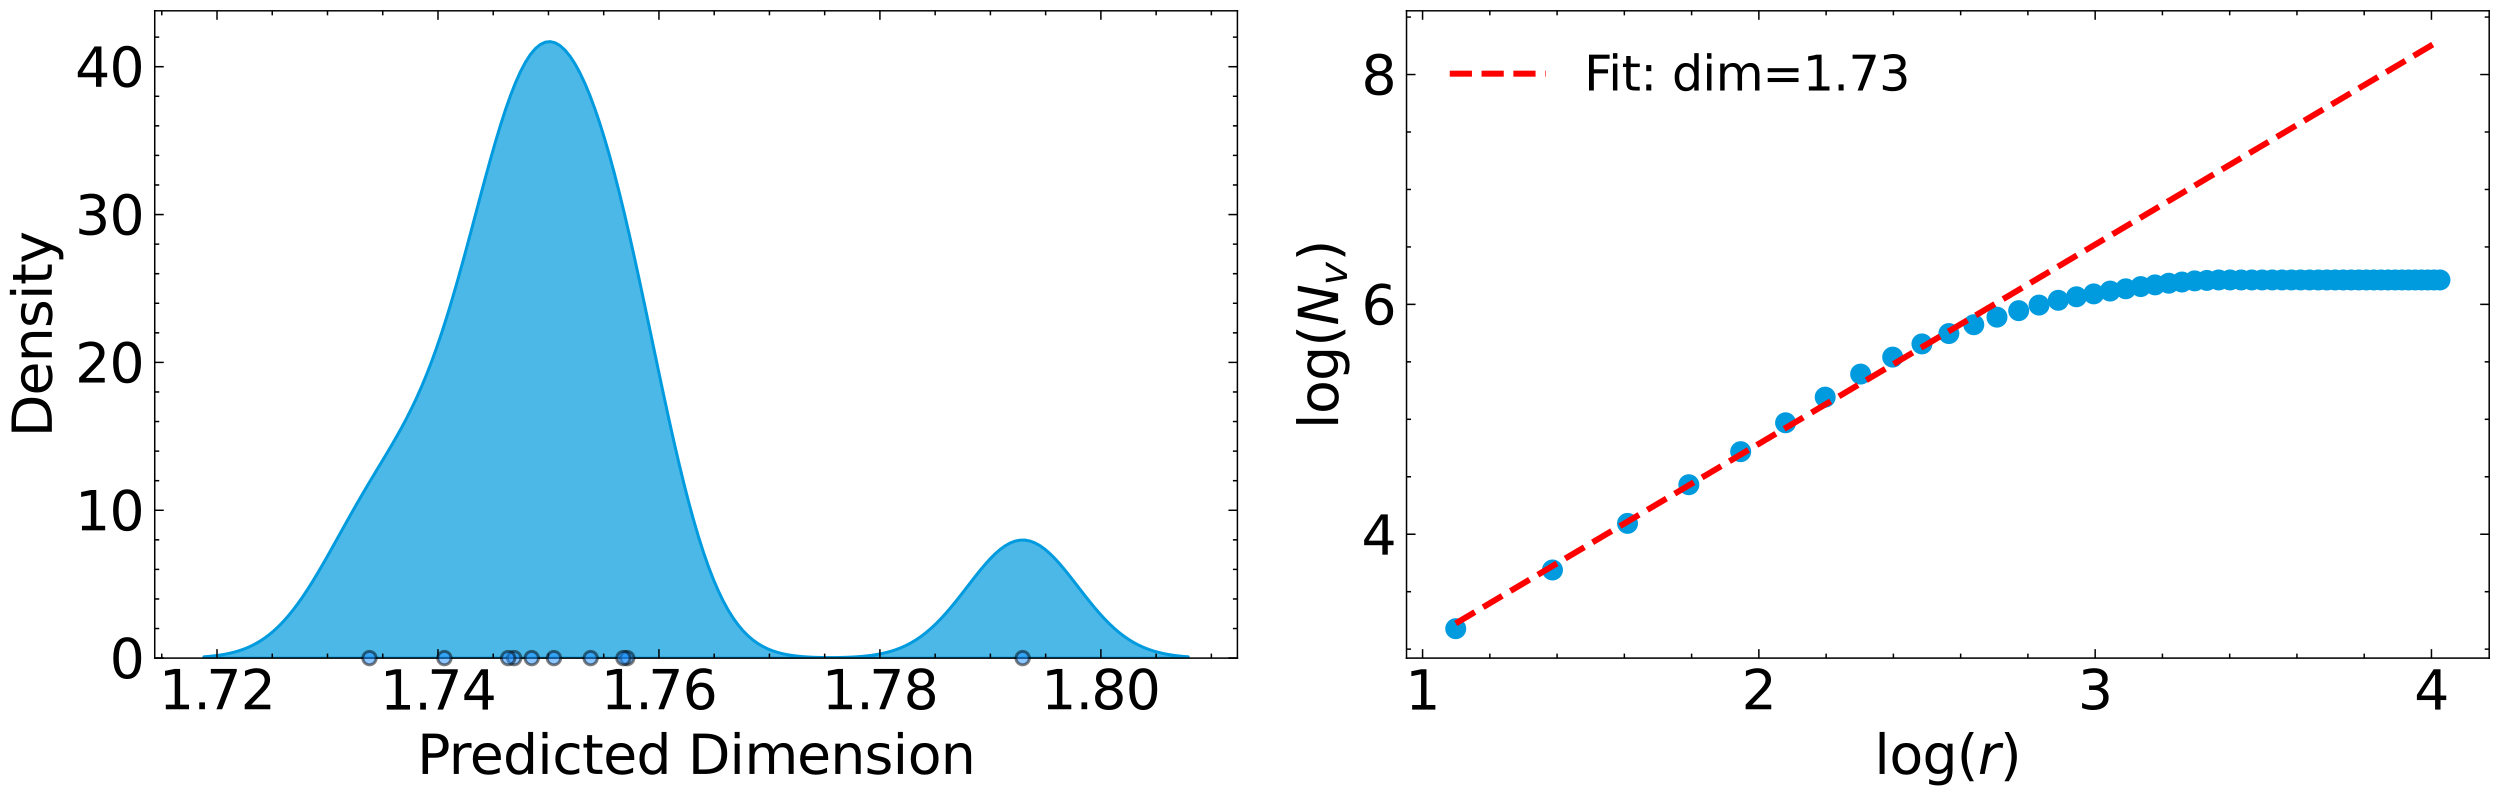 <?xml version="1.0" encoding="utf-8" standalone="no"?>
<!DOCTYPE svg PUBLIC "-//W3C//DTD SVG 1.1//EN"
  "http://www.w3.org/Graphics/SVG/1.1/DTD/svg11.dtd">
<svg xmlns:xlink="http://www.w3.org/1999/xlink" width="833.068pt" height="265.281pt" viewBox="0 0 833.068 265.281" xmlns="http://www.w3.org/2000/svg" version="1.1">
 <defs>
  <style type="text/css">*{stroke-linejoin: round; stroke-linecap: butt}</style>
 </defs>
 <g id="figure_1">
  <g id="patch_1">
   <path d="M 0 265.281 
L 833.068 265.281 
L 833.068 0 
L 0 0 
z
" style="fill: #ffffff"/>
  </g>
  <g id="axes_1">
   <g id="patch_2">
    <path d="M 51.561 219.3 
L 412.337 219.3 
L 412.337 3.6 
L 51.561 3.6 
z
" style="fill: #ffffff"/>
   </g>
   <g id="PolyCollection_1">
    <defs>
     <path id="m6ce3551864" d="M 67.96 -46.421 
L 67.96 -45.981 
L 69.608 -45.981 
L 71.256 -45.981 
L 72.904 -45.981 
L 74.552 -45.981 
L 76.2 -45.981 
L 77.848 -45.981 
L 79.496 -45.981 
L 81.145 -45.981 
L 82.793 -45.981 
L 84.441 -45.981 
L 86.089 -45.981 
L 87.737 -45.981 
L 89.385 -45.981 
L 91.033 -45.981 
L 92.682 -45.981 
L 94.33 -45.981 
L 95.978 -45.981 
L 97.626 -45.981 
L 99.274 -45.981 
L 100.922 -45.981 
L 102.57 -45.981 
L 104.218 -45.981 
L 105.867 -45.981 
L 107.515 -45.981 
L 109.163 -45.981 
L 110.811 -45.981 
L 112.459 -45.981 
L 114.107 -45.981 
L 115.755 -45.981 
L 117.404 -45.981 
L 119.052 -45.981 
L 120.7 -45.981 
L 122.348 -45.981 
L 123.996 -45.981 
L 125.644 -45.981 
L 127.292 -45.981 
L 128.94 -45.981 
L 130.589 -45.981 
L 132.237 -45.981 
L 133.885 -45.981 
L 135.533 -45.981 
L 137.181 -45.981 
L 138.829 -45.981 
L 140.477 -45.981 
L 142.126 -45.981 
L 143.774 -45.981 
L 145.422 -45.981 
L 147.07 -45.981 
L 148.718 -45.981 
L 150.366 -45.981 
L 152.014 -45.981 
L 153.662 -45.981 
L 155.311 -45.981 
L 156.959 -45.981 
L 158.607 -45.981 
L 160.255 -45.981 
L 161.903 -45.981 
L 163.551 -45.981 
L 165.199 -45.981 
L 166.848 -45.981 
L 168.496 -45.981 
L 170.144 -45.981 
L 171.792 -45.981 
L 173.44 -45.981 
L 175.088 -45.981 
L 176.736 -45.981 
L 178.384 -45.981 
L 180.033 -45.981 
L 181.681 -45.981 
L 183.329 -45.981 
L 184.977 -45.981 
L 186.625 -45.981 
L 188.273 -45.981 
L 189.921 -45.981 
L 191.57 -45.981 
L 193.218 -45.981 
L 194.866 -45.981 
L 196.514 -45.981 
L 198.162 -45.981 
L 199.81 -45.981 
L 201.458 -45.981 
L 203.107 -45.981 
L 204.755 -45.981 
L 206.403 -45.981 
L 208.051 -45.981 
L 209.699 -45.981 
L 211.347 -45.981 
L 212.995 -45.981 
L 214.643 -45.981 
L 216.292 -45.981 
L 217.94 -45.981 
L 219.588 -45.981 
L 221.236 -45.981 
L 222.884 -45.981 
L 224.532 -45.981 
L 226.18 -45.981 
L 227.829 -45.981 
L 229.477 -45.981 
L 231.125 -45.981 
L 232.773 -45.981 
L 234.421 -45.981 
L 236.069 -45.981 
L 237.717 -45.981 
L 239.365 -45.981 
L 241.014 -45.981 
L 242.662 -45.981 
L 244.31 -45.981 
L 245.958 -45.981 
L 247.606 -45.981 
L 249.254 -45.981 
L 250.902 -45.981 
L 252.551 -45.981 
L 254.199 -45.981 
L 255.847 -45.981 
L 257.495 -45.981 
L 259.143 -45.981 
L 260.791 -45.981 
L 262.439 -45.981 
L 264.087 -45.981 
L 265.736 -45.981 
L 267.384 -45.981 
L 269.032 -45.981 
L 270.68 -45.981 
L 272.328 -45.981 
L 273.976 -45.981 
L 275.624 -45.981 
L 277.273 -45.981 
L 278.921 -45.981 
L 280.569 -45.981 
L 282.217 -45.981 
L 283.865 -45.981 
L 285.513 -45.981 
L 287.161 -45.981 
L 288.809 -45.981 
L 290.458 -45.981 
L 292.106 -45.981 
L 293.754 -45.981 
L 295.402 -45.981 
L 297.05 -45.981 
L 298.698 -45.981 
L 300.346 -45.981 
L 301.995 -45.981 
L 303.643 -45.981 
L 305.291 -45.981 
L 306.939 -45.981 
L 308.587 -45.981 
L 310.235 -45.981 
L 311.883 -45.981 
L 313.531 -45.981 
L 315.18 -45.981 
L 316.828 -45.981 
L 318.476 -45.981 
L 320.124 -45.981 
L 321.772 -45.981 
L 323.42 -45.981 
L 325.068 -45.981 
L 326.717 -45.981 
L 328.365 -45.981 
L 330.013 -45.981 
L 331.661 -45.981 
L 333.309 -45.981 
L 334.957 -45.981 
L 336.605 -45.981 
L 338.253 -45.981 
L 339.902 -45.981 
L 341.55 -45.981 
L 343.198 -45.981 
L 344.846 -45.981 
L 346.494 -45.981 
L 348.142 -45.981 
L 349.79 -45.981 
L 351.439 -45.981 
L 353.087 -45.981 
L 354.735 -45.981 
L 356.383 -45.981 
L 358.031 -45.981 
L 359.679 -45.981 
L 361.327 -45.981 
L 362.975 -45.981 
L 364.624 -45.981 
L 366.272 -45.981 
L 367.92 -45.981 
L 369.568 -45.981 
L 371.216 -45.981 
L 372.864 -45.981 
L 374.512 -45.981 
L 376.161 -45.981 
L 377.809 -45.981 
L 379.457 -45.981 
L 381.105 -45.981 
L 382.753 -45.981 
L 384.401 -45.981 
L 386.049 -45.981 
L 387.697 -45.981 
L 389.346 -45.981 
L 390.994 -45.981 
L 392.642 -45.981 
L 394.29 -45.981 
L 395.938 -45.981 
L 395.938 -46.418 
L 395.938 -46.418 
L 394.29 -46.55 
L 392.642 -46.717 
L 390.994 -46.925 
L 389.346 -47.183 
L 387.697 -47.497 
L 386.049 -47.88 
L 384.401 -48.339 
L 382.753 -48.886 
L 381.105 -49.532 
L 379.457 -50.286 
L 377.809 -51.158 
L 376.161 -52.158 
L 374.512 -53.291 
L 372.864 -54.564 
L 371.216 -55.977 
L 369.568 -57.529 
L 367.92 -59.216 
L 366.272 -61.028 
L 364.624 -62.951 
L 362.975 -64.967 
L 361.327 -67.052 
L 359.679 -69.179 
L 358.031 -71.316 
L 356.383 -73.429 
L 354.735 -75.48 
L 353.087 -77.431 
L 351.439 -79.243 
L 349.79 -80.877 
L 348.142 -82.299 
L 346.494 -83.476 
L 344.846 -84.381 
L 343.198 -84.994 
L 341.55 -85.299 
L 339.902 -85.29 
L 338.253 -84.966 
L 336.605 -84.336 
L 334.957 -83.413 
L 333.309 -82.221 
L 331.661 -80.786 
L 330.013 -79.14 
L 328.365 -77.319 
L 326.717 -75.362 
L 325.068 -73.306 
L 323.42 -71.19 
L 321.772 -69.053 
L 320.124 -66.927 
L 318.476 -64.846 
L 316.828 -62.835 
L 315.18 -60.918 
L 313.531 -59.113 
L 311.883 -57.434 
L 310.235 -55.889 
L 308.587 -54.485 
L 306.939 -53.221 
L 305.291 -52.095 
L 303.643 -51.104 
L 301.995 -50.238 
L 300.346 -49.491 
L 298.698 -48.852 
L 297.05 -48.31 
L 295.402 -47.856 
L 293.754 -47.479 
L 292.106 -47.168 
L 290.458 -46.916 
L 288.809 -46.712 
L 287.161 -46.55 
L 285.513 -46.423 
L 283.865 -46.326 
L 282.217 -46.254 
L 280.569 -46.203 
L 278.921 -46.17 
L 277.273 -46.156 
L 275.624 -46.158 
L 273.976 -46.177 
L 272.328 -46.215 
L 270.68 -46.276 
L 269.032 -46.362 
L 267.384 -46.48 
L 265.736 -46.638 
L 264.087 -46.843 
L 262.439 -47.107 
L 260.791 -47.444 
L 259.143 -47.869 
L 257.495 -48.399 
L 255.847 -49.055 
L 254.199 -49.86 
L 252.551 -50.838 
L 250.902 -52.017 
L 249.254 -53.426 
L 247.606 -55.094 
L 245.958 -57.054 
L 244.31 -59.334 
L 242.662 -61.966 
L 241.014 -64.975 
L 239.365 -68.388 
L 237.717 -72.223 
L 236.069 -76.494 
L 234.421 -81.211 
L 232.773 -86.373 
L 231.125 -91.973 
L 229.477 -97.994 
L 227.829 -104.411 
L 226.18 -111.191 
L 224.532 -118.29 
L 222.884 -125.661 
L 221.236 -133.245 
L 219.588 -140.985 
L 217.94 -148.814 
L 216.292 -156.67 
L 214.643 -164.486 
L 212.995 -172.2 
L 211.347 -179.754 
L 209.699 -187.093 
L 208.051 -194.17 
L 206.403 -200.943 
L 204.755 -207.377 
L 203.107 -213.442 
L 201.458 -219.116 
L 199.81 -224.379 
L 198.162 -229.216 
L 196.514 -233.615 
L 194.866 -237.563 
L 193.218 -241.049 
L 191.57 -244.058 
L 189.921 -246.577 
L 188.273 -248.589 
L 186.625 -250.077 
L 184.977 -251.023 
L 183.329 -251.409 
L 181.681 -251.221 
L 180.033 -250.445 
L 178.384 -249.074 
L 176.736 -247.107 
L 175.088 -244.551 
L 173.44 -241.421 
L 171.792 -237.742 
L 170.144 -233.549 
L 168.496 -228.884 
L 166.848 -223.802 
L 165.199 -218.361 
L 163.551 -212.628 
L 161.903 -206.672 
L 160.255 -200.566 
L 158.607 -194.381 
L 156.959 -188.187 
L 155.311 -182.05 
L 153.662 -176.03 
L 152.014 -170.179 
L 150.366 -164.542 
L 148.718 -159.152 
L 147.07 -154.036 
L 145.422 -149.207 
L 143.774 -144.671 
L 142.126 -140.424 
L 140.477 -136.456 
L 138.829 -132.746 
L 137.181 -129.27 
L 135.533 -125.998 
L 133.885 -122.899 
L 132.237 -119.938 
L 130.589 -117.08 
L 128.94 -114.294 
L 127.292 -111.548 
L 125.644 -108.816 
L 123.996 -106.075 
L 122.348 -103.309 
L 120.7 -100.506 
L 119.052 -97.659 
L 117.404 -94.771 
L 115.755 -91.844 
L 114.107 -88.892 
L 112.459 -85.927 
L 110.811 -82.967 
L 109.163 -80.034 
L 107.515 -77.149 
L 105.867 -74.332 
L 104.218 -71.607 
L 102.57 -68.993 
L 100.922 -66.506 
L 99.274 -64.163 
L 97.626 -61.976 
L 95.978 -59.951 
L 94.33 -58.095 
L 92.682 -56.409 
L 91.033 -54.891 
L 89.385 -53.538 
L 87.737 -52.342 
L 86.089 -51.295 
L 84.441 -50.386 
L 82.793 -49.605 
L 81.145 -48.939 
L 79.496 -48.377 
L 77.848 -47.907 
L 76.2 -47.517 
L 74.552 -47.196 
L 72.904 -46.935 
L 71.256 -46.724 
L 69.608 -46.555 
L 67.96 -46.421 
z
" style="stroke: #009ade"/>
    </defs>
    <g clip-path="url(#p41bc122f6e)">
     <use xlink:href="#m6ce3551864" x="0" y="265.281" style="fill: #009ade; fill-opacity: 0.7; stroke: #009ade"/>
    </g>
   </g>
   <g id="matplotlib.axis_1">
    <g id="xtick_1">
     <g id="line2d_1">
      <defs>
       <path id="m610a7a0451" d="M 0 0 
L 0 -3 
" style="stroke: #000000; stroke-width: 0.5"/>
      </defs>
      <g>
       <use xlink:href="#m610a7a0451" x="72.315" y="219.3" style="stroke: #000000; stroke-width: 0.5"/>
      </g>
     </g>
     <g id="line2d_2">
      <defs>
       <path id="mbe5ad6ad15" d="M 0 0 
L 0 3 
" style="stroke: #000000; stroke-width: 0.5"/>
      </defs>
      <g>
       <use xlink:href="#mbe5ad6ad15" x="72.315" y="3.6" style="stroke: #000000; stroke-width: 0.5"/>
      </g>
     </g>
     <g id="text_1">
      <!-- $\mathdefault{1.72}$ -->
      <g transform="translate(52.965 236.477) scale(0.18 -0.18)">
       <defs>
        <path id="DejaVuSans-31" d="M 794 531 
L 1825 531 
L 1825 4091 
L 703 3866 
L 703 4441 
L 1819 4666 
L 2450 4666 
L 2450 531 
L 3481 531 
L 3481 0 
L 794 0 
L 794 531 
z
" transform="scale(0.016)"/>
        <path id="DejaVuSans-2e" d="M 684 794 
L 1344 794 
L 1344 0 
L 684 0 
L 684 794 
z
" transform="scale(0.016)"/>
        <path id="DejaVuSans-37" d="M 525 4666 
L 3525 4666 
L 3525 4397 
L 1831 0 
L 1172 0 
L 2766 4134 
L 525 4134 
L 525 4666 
z
" transform="scale(0.016)"/>
        <path id="DejaVuSans-32" d="M 1228 531 
L 3431 531 
L 3431 0 
L 469 0 
L 469 531 
Q 828 903 1448 1529 
Q 2069 2156 2228 2338 
Q 2531 2678 2651 2914 
Q 2772 3150 2772 3378 
Q 2772 3750 2511 3984 
Q 2250 4219 1831 4219 
Q 1534 4219 1204 4116 
Q 875 4013 500 3803 
L 500 4441 
Q 881 4594 1212 4672 
Q 1544 4750 1819 4750 
Q 2544 4750 2975 4387 
Q 3406 4025 3406 3419 
Q 3406 3131 3298 2873 
Q 3191 2616 2906 2266 
Q 2828 2175 2409 1742 
Q 1991 1309 1228 531 
z
" transform="scale(0.016)"/>
       </defs>
       <use xlink:href="#DejaVuSans-31" transform="translate(0 0.781)"/>
       <use xlink:href="#DejaVuSans-2e" transform="translate(63.623 0.781)"/>
       <use xlink:href="#DejaVuSans-37" transform="translate(87.66 0.781)"/>
       <use xlink:href="#DejaVuSans-32" transform="translate(151.283 0.781)"/>
      </g>
     </g>
    </g>
    <g id="xtick_2">
     <g id="line2d_3">
      <g>
       <use xlink:href="#m610a7a0451" x="145.947" y="219.3" style="stroke: #000000; stroke-width: 0.5"/>
      </g>
     </g>
     <g id="line2d_4">
      <g>
       <use xlink:href="#mbe5ad6ad15" x="145.947" y="3.6" style="stroke: #000000; stroke-width: 0.5"/>
      </g>
     </g>
     <g id="text_2">
      <!-- $\mathdefault{1.74}$ -->
      <g transform="translate(126.597 236.477) scale(0.18 -0.18)">
       <defs>
        <path id="DejaVuSans-34" d="M 2419 4116 
L 825 1625 
L 2419 1625 
L 2419 4116 
z
M 2253 4666 
L 3047 4666 
L 3047 1625 
L 3713 1625 
L 3713 1100 
L 3047 1100 
L 3047 0 
L 2419 0 
L 2419 1100 
L 313 1100 
L 313 1709 
L 2253 4666 
z
" transform="scale(0.016)"/>
       </defs>
       <use xlink:href="#DejaVuSans-31" transform="translate(0 0.094)"/>
       <use xlink:href="#DejaVuSans-2e" transform="translate(63.623 0.094)"/>
       <use xlink:href="#DejaVuSans-37" transform="translate(87.66 0.094)"/>
       <use xlink:href="#DejaVuSans-34" transform="translate(151.283 0.094)"/>
      </g>
     </g>
    </g>
    <g id="xtick_3">
     <g id="line2d_5">
      <g>
       <use xlink:href="#m610a7a0451" x="219.58" y="219.3" style="stroke: #000000; stroke-width: 0.5"/>
      </g>
     </g>
     <g id="line2d_6">
      <g>
       <use xlink:href="#mbe5ad6ad15" x="219.58" y="3.6" style="stroke: #000000; stroke-width: 0.5"/>
      </g>
     </g>
     <g id="text_3">
      <!-- $\mathdefault{1.76}$ -->
      <g transform="translate(200.23 236.477) scale(0.18 -0.18)">
       <defs>
        <path id="DejaVuSans-36" d="M 2113 2584 
Q 1688 2584 1439 2293 
Q 1191 2003 1191 1497 
Q 1191 994 1439 701 
Q 1688 409 2113 409 
Q 2538 409 2786 701 
Q 3034 994 3034 1497 
Q 3034 2003 2786 2293 
Q 2538 2584 2113 2584 
z
M 3366 4563 
L 3366 3988 
Q 3128 4100 2886 4159 
Q 2644 4219 2406 4219 
Q 1781 4219 1451 3797 
Q 1122 3375 1075 2522 
Q 1259 2794 1537 2939 
Q 1816 3084 2150 3084 
Q 2853 3084 3261 2657 
Q 3669 2231 3669 1497 
Q 3669 778 3244 343 
Q 2819 -91 2113 -91 
Q 1303 -91 875 529 
Q 447 1150 447 2328 
Q 447 3434 972 4092 
Q 1497 4750 2381 4750 
Q 2619 4750 2861 4703 
Q 3103 4656 3366 4563 
z
" transform="scale(0.016)"/>
       </defs>
       <use xlink:href="#DejaVuSans-31" transform="translate(0 0.781)"/>
       <use xlink:href="#DejaVuSans-2e" transform="translate(63.623 0.781)"/>
       <use xlink:href="#DejaVuSans-37" transform="translate(87.66 0.781)"/>
       <use xlink:href="#DejaVuSans-36" transform="translate(151.283 0.781)"/>
      </g>
     </g>
    </g>
    <g id="xtick_4">
     <g id="line2d_7">
      <g>
       <use xlink:href="#m610a7a0451" x="293.212" y="219.3" style="stroke: #000000; stroke-width: 0.5"/>
      </g>
     </g>
     <g id="line2d_8">
      <g>
       <use xlink:href="#mbe5ad6ad15" x="293.212" y="3.6" style="stroke: #000000; stroke-width: 0.5"/>
      </g>
     </g>
     <g id="text_4">
      <!-- $\mathdefault{1.78}$ -->
      <g transform="translate(273.862 236.477) scale(0.18 -0.18)">
       <defs>
        <path id="DejaVuSans-38" d="M 2034 2216 
Q 1584 2216 1326 1975 
Q 1069 1734 1069 1313 
Q 1069 891 1326 650 
Q 1584 409 2034 409 
Q 2484 409 2743 651 
Q 3003 894 3003 1313 
Q 3003 1734 2745 1975 
Q 2488 2216 2034 2216 
z
M 1403 2484 
Q 997 2584 770 2862 
Q 544 3141 544 3541 
Q 544 4100 942 4425 
Q 1341 4750 2034 4750 
Q 2731 4750 3128 4425 
Q 3525 4100 3525 3541 
Q 3525 3141 3298 2862 
Q 3072 2584 2669 2484 
Q 3125 2378 3379 2068 
Q 3634 1759 3634 1313 
Q 3634 634 3220 271 
Q 2806 -91 2034 -91 
Q 1263 -91 848 271 
Q 434 634 434 1313 
Q 434 1759 690 2068 
Q 947 2378 1403 2484 
z
M 1172 3481 
Q 1172 3119 1398 2916 
Q 1625 2713 2034 2713 
Q 2441 2713 2670 2916 
Q 2900 3119 2900 3481 
Q 2900 3844 2670 4047 
Q 2441 4250 2034 4250 
Q 1625 4250 1398 4047 
Q 1172 3844 1172 3481 
z
" transform="scale(0.016)"/>
       </defs>
       <use xlink:href="#DejaVuSans-31" transform="translate(0 0.781)"/>
       <use xlink:href="#DejaVuSans-2e" transform="translate(63.623 0.781)"/>
       <use xlink:href="#DejaVuSans-37" transform="translate(87.66 0.781)"/>
       <use xlink:href="#DejaVuSans-38" transform="translate(151.283 0.781)"/>
      </g>
     </g>
    </g>
    <g id="xtick_5">
     <g id="line2d_9">
      <g>
       <use xlink:href="#m610a7a0451" x="366.845" y="219.3" style="stroke: #000000; stroke-width: 0.5"/>
      </g>
     </g>
     <g id="line2d_10">
      <g>
       <use xlink:href="#mbe5ad6ad15" x="366.845" y="3.6" style="stroke: #000000; stroke-width: 0.5"/>
      </g>
     </g>
     <g id="text_5">
      <!-- $\mathdefault{1.80}$ -->
      <g transform="translate(346.955 236.477) scale(0.18 -0.18)">
       <defs>
        <path id="DejaVuSans-30" d="M 2034 4250 
Q 1547 4250 1301 3770 
Q 1056 3291 1056 2328 
Q 1056 1369 1301 889 
Q 1547 409 2034 409 
Q 2525 409 2770 889 
Q 3016 1369 3016 2328 
Q 3016 3291 2770 3770 
Q 2525 4250 2034 4250 
z
M 2034 4750 
Q 2819 4750 3233 4129 
Q 3647 3509 3647 2328 
Q 3647 1150 3233 529 
Q 2819 -91 2034 -91 
Q 1250 -91 836 529 
Q 422 1150 422 2328 
Q 422 3509 836 4129 
Q 1250 4750 2034 4750 
z
" transform="scale(0.016)"/>
       </defs>
       <use xlink:href="#DejaVuSans-31" transform="translate(0 0.781)"/>
       <use xlink:href="#DejaVuSans-2e" transform="translate(63.623 0.781)"/>
       <use xlink:href="#DejaVuSans-38" transform="translate(92.785 0.781)"/>
       <use xlink:href="#DejaVuSans-30" transform="translate(156.408 0.781)"/>
      </g>
     </g>
    </g>
    <g id="xtick_6">
     <g id="line2d_11">
      <defs>
       <path id="m3a57b27532" d="M 0 0 
L 0 -1.5 
" style="stroke: #000000; stroke-width: 0.5"/>
      </defs>
      <g>
       <use xlink:href="#m3a57b27532" x="53.907" y="219.3" style="stroke: #000000; stroke-width: 0.5"/>
      </g>
     </g>
     <g id="line2d_12">
      <defs>
       <path id="m40cd8ca48b" d="M 0 0 
L 0 1.5 
" style="stroke: #000000; stroke-width: 0.5"/>
      </defs>
      <g>
       <use xlink:href="#m40cd8ca48b" x="53.907" y="3.6" style="stroke: #000000; stroke-width: 0.5"/>
      </g>
     </g>
    </g>
    <g id="xtick_7">
     <g id="line2d_13">
      <g>
       <use xlink:href="#m3a57b27532" x="90.723" y="219.3" style="stroke: #000000; stroke-width: 0.5"/>
      </g>
     </g>
     <g id="line2d_14">
      <g>
       <use xlink:href="#m40cd8ca48b" x="90.723" y="3.6" style="stroke: #000000; stroke-width: 0.5"/>
      </g>
     </g>
    </g>
    <g id="xtick_8">
     <g id="line2d_15">
      <g>
       <use xlink:href="#m3a57b27532" x="109.131" y="219.3" style="stroke: #000000; stroke-width: 0.5"/>
      </g>
     </g>
     <g id="line2d_16">
      <g>
       <use xlink:href="#m40cd8ca48b" x="109.131" y="3.6" style="stroke: #000000; stroke-width: 0.5"/>
      </g>
     </g>
    </g>
    <g id="xtick_9">
     <g id="line2d_17">
      <g>
       <use xlink:href="#m3a57b27532" x="127.539" y="219.3" style="stroke: #000000; stroke-width: 0.5"/>
      </g>
     </g>
     <g id="line2d_18">
      <g>
       <use xlink:href="#m40cd8ca48b" x="127.539" y="3.6" style="stroke: #000000; stroke-width: 0.5"/>
      </g>
     </g>
    </g>
    <g id="xtick_10">
     <g id="line2d_19">
      <g>
       <use xlink:href="#m3a57b27532" x="164.355" y="219.3" style="stroke: #000000; stroke-width: 0.5"/>
      </g>
     </g>
     <g id="line2d_20">
      <g>
       <use xlink:href="#m40cd8ca48b" x="164.355" y="3.6" style="stroke: #000000; stroke-width: 0.5"/>
      </g>
     </g>
    </g>
    <g id="xtick_11">
     <g id="line2d_21">
      <g>
       <use xlink:href="#m3a57b27532" x="182.763" y="219.3" style="stroke: #000000; stroke-width: 0.5"/>
      </g>
     </g>
     <g id="line2d_22">
      <g>
       <use xlink:href="#m40cd8ca48b" x="182.763" y="3.6" style="stroke: #000000; stroke-width: 0.5"/>
      </g>
     </g>
    </g>
    <g id="xtick_12">
     <g id="line2d_23">
      <g>
       <use xlink:href="#m3a57b27532" x="201.172" y="219.3" style="stroke: #000000; stroke-width: 0.5"/>
      </g>
     </g>
     <g id="line2d_24">
      <g>
       <use xlink:href="#m40cd8ca48b" x="201.172" y="3.6" style="stroke: #000000; stroke-width: 0.5"/>
      </g>
     </g>
    </g>
    <g id="xtick_13">
     <g id="line2d_25">
      <g>
       <use xlink:href="#m3a57b27532" x="237.988" y="219.3" style="stroke: #000000; stroke-width: 0.5"/>
      </g>
     </g>
     <g id="line2d_26">
      <g>
       <use xlink:href="#m40cd8ca48b" x="237.988" y="3.6" style="stroke: #000000; stroke-width: 0.5"/>
      </g>
     </g>
    </g>
    <g id="xtick_14">
     <g id="line2d_27">
      <g>
       <use xlink:href="#m3a57b27532" x="256.396" y="219.3" style="stroke: #000000; stroke-width: 0.5"/>
      </g>
     </g>
     <g id="line2d_28">
      <g>
       <use xlink:href="#m40cd8ca48b" x="256.396" y="3.6" style="stroke: #000000; stroke-width: 0.5"/>
      </g>
     </g>
    </g>
    <g id="xtick_15">
     <g id="line2d_29">
      <g>
       <use xlink:href="#m3a57b27532" x="274.804" y="219.3" style="stroke: #000000; stroke-width: 0.5"/>
      </g>
     </g>
     <g id="line2d_30">
      <g>
       <use xlink:href="#m40cd8ca48b" x="274.804" y="3.6" style="stroke: #000000; stroke-width: 0.5"/>
      </g>
     </g>
    </g>
    <g id="xtick_16">
     <g id="line2d_31">
      <g>
       <use xlink:href="#m3a57b27532" x="311.62" y="219.3" style="stroke: #000000; stroke-width: 0.5"/>
      </g>
     </g>
     <g id="line2d_32">
      <g>
       <use xlink:href="#m40cd8ca48b" x="311.62" y="3.6" style="stroke: #000000; stroke-width: 0.5"/>
      </g>
     </g>
    </g>
    <g id="xtick_17">
     <g id="line2d_33">
      <g>
       <use xlink:href="#m3a57b27532" x="330.028" y="219.3" style="stroke: #000000; stroke-width: 0.5"/>
      </g>
     </g>
     <g id="line2d_34">
      <g>
       <use xlink:href="#m40cd8ca48b" x="330.028" y="3.6" style="stroke: #000000; stroke-width: 0.5"/>
      </g>
     </g>
    </g>
    <g id="xtick_18">
     <g id="line2d_35">
      <g>
       <use xlink:href="#m3a57b27532" x="348.437" y="219.3" style="stroke: #000000; stroke-width: 0.5"/>
      </g>
     </g>
     <g id="line2d_36">
      <g>
       <use xlink:href="#m40cd8ca48b" x="348.437" y="3.6" style="stroke: #000000; stroke-width: 0.5"/>
      </g>
     </g>
    </g>
    <g id="xtick_19">
     <g id="line2d_37">
      <g>
       <use xlink:href="#m3a57b27532" x="385.253" y="219.3" style="stroke: #000000; stroke-width: 0.5"/>
      </g>
     </g>
     <g id="line2d_38">
      <g>
       <use xlink:href="#m40cd8ca48b" x="385.253" y="3.6" style="stroke: #000000; stroke-width: 0.5"/>
      </g>
     </g>
    </g>
    <g id="xtick_20">
     <g id="line2d_39">
      <g>
       <use xlink:href="#m3a57b27532" x="403.661" y="219.3" style="stroke: #000000; stroke-width: 0.5"/>
      </g>
     </g>
     <g id="line2d_40">
      <g>
       <use xlink:href="#m40cd8ca48b" x="403.661" y="3.6" style="stroke: #000000; stroke-width: 0.5"/>
      </g>
     </g>
    </g>
    <g id="text_6">
     <!-- Predicted Dimension -->
     <g transform="translate(139.004 257.898) scale(0.18 -0.18)">
      <defs>
       <path id="DejaVuSans-50" d="M 1259 4147 
L 1259 2394 
L 2053 2394 
Q 2494 2394 2734 2622 
Q 2975 2850 2975 3272 
Q 2975 3691 2734 3919 
Q 2494 4147 2053 4147 
L 1259 4147 
z
M 628 4666 
L 2053 4666 
Q 2838 4666 3239 4311 
Q 3641 3956 3641 3272 
Q 3641 2581 3239 2228 
Q 2838 1875 2053 1875 
L 1259 1875 
L 1259 0 
L 628 0 
L 628 4666 
z
" transform="scale(0.016)"/>
       <path id="DejaVuSans-72" d="M 2631 2963 
Q 2534 3019 2420 3045 
Q 2306 3072 2169 3072 
Q 1681 3072 1420 2755 
Q 1159 2438 1159 1844 
L 1159 0 
L 581 0 
L 581 3500 
L 1159 3500 
L 1159 2956 
Q 1341 3275 1631 3429 
Q 1922 3584 2338 3584 
Q 2397 3584 2469 3576 
Q 2541 3569 2628 3553 
L 2631 2963 
z
" transform="scale(0.016)"/>
       <path id="DejaVuSans-65" d="M 3597 1894 
L 3597 1613 
L 953 1613 
Q 991 1019 1311 708 
Q 1631 397 2203 397 
Q 2534 397 2845 478 
Q 3156 559 3463 722 
L 3463 178 
Q 3153 47 2828 -22 
Q 2503 -91 2169 -91 
Q 1331 -91 842 396 
Q 353 884 353 1716 
Q 353 2575 817 3079 
Q 1281 3584 2069 3584 
Q 2775 3584 3186 3129 
Q 3597 2675 3597 1894 
z
M 3022 2063 
Q 3016 2534 2758 2815 
Q 2500 3097 2075 3097 
Q 1594 3097 1305 2825 
Q 1016 2553 972 2059 
L 3022 2063 
z
" transform="scale(0.016)"/>
       <path id="DejaVuSans-64" d="M 2906 2969 
L 2906 4863 
L 3481 4863 
L 3481 0 
L 2906 0 
L 2906 525 
Q 2725 213 2448 61 
Q 2172 -91 1784 -91 
Q 1150 -91 751 415 
Q 353 922 353 1747 
Q 353 2572 751 3078 
Q 1150 3584 1784 3584 
Q 2172 3584 2448 3432 
Q 2725 3281 2906 2969 
z
M 947 1747 
Q 947 1113 1208 752 
Q 1469 391 1925 391 
Q 2381 391 2643 752 
Q 2906 1113 2906 1747 
Q 2906 2381 2643 2742 
Q 2381 3103 1925 3103 
Q 1469 3103 1208 2742 
Q 947 2381 947 1747 
z
" transform="scale(0.016)"/>
       <path id="DejaVuSans-69" d="M 603 3500 
L 1178 3500 
L 1178 0 
L 603 0 
L 603 3500 
z
M 603 4863 
L 1178 4863 
L 1178 4134 
L 603 4134 
L 603 4863 
z
" transform="scale(0.016)"/>
       <path id="DejaVuSans-63" d="M 3122 3366 
L 3122 2828 
Q 2878 2963 2633 3030 
Q 2388 3097 2138 3097 
Q 1578 3097 1268 2742 
Q 959 2388 959 1747 
Q 959 1106 1268 751 
Q 1578 397 2138 397 
Q 2388 397 2633 464 
Q 2878 531 3122 666 
L 3122 134 
Q 2881 22 2623 -34 
Q 2366 -91 2075 -91 
Q 1284 -91 818 406 
Q 353 903 353 1747 
Q 353 2603 823 3093 
Q 1294 3584 2113 3584 
Q 2378 3584 2631 3529 
Q 2884 3475 3122 3366 
z
" transform="scale(0.016)"/>
       <path id="DejaVuSans-74" d="M 1172 4494 
L 1172 3500 
L 2356 3500 
L 2356 3053 
L 1172 3053 
L 1172 1153 
Q 1172 725 1289 603 
Q 1406 481 1766 481 
L 2356 481 
L 2356 0 
L 1766 0 
Q 1100 0 847 248 
Q 594 497 594 1153 
L 594 3053 
L 172 3053 
L 172 3500 
L 594 3500 
L 594 4494 
L 1172 4494 
z
" transform="scale(0.016)"/>
       <path id="DejaVuSans-20" transform="scale(0.016)"/>
       <path id="DejaVuSans-44" d="M 1259 4147 
L 1259 519 
L 2022 519 
Q 2988 519 3436 956 
Q 3884 1394 3884 2338 
Q 3884 3275 3436 3711 
Q 2988 4147 2022 4147 
L 1259 4147 
z
M 628 4666 
L 1925 4666 
Q 3281 4666 3915 4102 
Q 4550 3538 4550 2338 
Q 4550 1131 3912 565 
Q 3275 0 1925 0 
L 628 0 
L 628 4666 
z
" transform="scale(0.016)"/>
       <path id="DejaVuSans-6d" d="M 3328 2828 
Q 3544 3216 3844 3400 
Q 4144 3584 4550 3584 
Q 5097 3584 5394 3201 
Q 5691 2819 5691 2113 
L 5691 0 
L 5113 0 
L 5113 2094 
Q 5113 2597 4934 2840 
Q 4756 3084 4391 3084 
Q 3944 3084 3684 2787 
Q 3425 2491 3425 1978 
L 3425 0 
L 2847 0 
L 2847 2094 
Q 2847 2600 2669 2842 
Q 2491 3084 2119 3084 
Q 1678 3084 1418 2786 
Q 1159 2488 1159 1978 
L 1159 0 
L 581 0 
L 581 3500 
L 1159 3500 
L 1159 2956 
Q 1356 3278 1631 3431 
Q 1906 3584 2284 3584 
Q 2666 3584 2933 3390 
Q 3200 3197 3328 2828 
z
" transform="scale(0.016)"/>
       <path id="DejaVuSans-6e" d="M 3513 2113 
L 3513 0 
L 2938 0 
L 2938 2094 
Q 2938 2591 2744 2837 
Q 2550 3084 2163 3084 
Q 1697 3084 1428 2787 
Q 1159 2491 1159 1978 
L 1159 0 
L 581 0 
L 581 3500 
L 1159 3500 
L 1159 2956 
Q 1366 3272 1645 3428 
Q 1925 3584 2291 3584 
Q 2894 3584 3203 3211 
Q 3513 2838 3513 2113 
z
" transform="scale(0.016)"/>
       <path id="DejaVuSans-73" d="M 2834 3397 
L 2834 2853 
Q 2591 2978 2328 3040 
Q 2066 3103 1784 3103 
Q 1356 3103 1142 2972 
Q 928 2841 928 2578 
Q 928 2378 1081 2264 
Q 1234 2150 1697 2047 
L 1894 2003 
Q 2506 1872 2764 1633 
Q 3022 1394 3022 966 
Q 3022 478 2636 193 
Q 2250 -91 1575 -91 
Q 1294 -91 989 -36 
Q 684 19 347 128 
L 347 722 
Q 666 556 975 473 
Q 1284 391 1588 391 
Q 1994 391 2212 530 
Q 2431 669 2431 922 
Q 2431 1156 2273 1281 
Q 2116 1406 1581 1522 
L 1381 1569 
Q 847 1681 609 1914 
Q 372 2147 372 2553 
Q 372 3047 722 3315 
Q 1072 3584 1716 3584 
Q 2034 3584 2315 3537 
Q 2597 3491 2834 3397 
z
" transform="scale(0.016)"/>
       <path id="DejaVuSans-6f" d="M 1959 3097 
Q 1497 3097 1228 2736 
Q 959 2375 959 1747 
Q 959 1119 1226 758 
Q 1494 397 1959 397 
Q 2419 397 2687 759 
Q 2956 1122 2956 1747 
Q 2956 2369 2687 2733 
Q 2419 3097 1959 3097 
z
M 1959 3584 
Q 2709 3584 3137 3096 
Q 3566 2609 3566 1747 
Q 3566 888 3137 398 
Q 2709 -91 1959 -91 
Q 1206 -91 779 398 
Q 353 888 353 1747 
Q 353 2609 779 3096 
Q 1206 3584 1959 3584 
z
" transform="scale(0.016)"/>
      </defs>
      <use xlink:href="#DejaVuSans-50"/>
      <use xlink:href="#DejaVuSans-72" x="58.553"/>
      <use xlink:href="#DejaVuSans-65" x="97.416"/>
      <use xlink:href="#DejaVuSans-64" x="158.939"/>
      <use xlink:href="#DejaVuSans-69" x="222.416"/>
      <use xlink:href="#DejaVuSans-63" x="250.199"/>
      <use xlink:href="#DejaVuSans-74" x="305.18"/>
      <use xlink:href="#DejaVuSans-65" x="344.389"/>
      <use xlink:href="#DejaVuSans-64" x="405.912"/>
      <use xlink:href="#DejaVuSans-20" x="469.389"/>
      <use xlink:href="#DejaVuSans-44" x="501.176"/>
      <use xlink:href="#DejaVuSans-69" x="578.178"/>
      <use xlink:href="#DejaVuSans-6d" x="605.961"/>
      <use xlink:href="#DejaVuSans-65" x="703.373"/>
      <use xlink:href="#DejaVuSans-6e" x="764.896"/>
      <use xlink:href="#DejaVuSans-73" x="828.275"/>
      <use xlink:href="#DejaVuSans-69" x="880.375"/>
      <use xlink:href="#DejaVuSans-6f" x="908.158"/>
      <use xlink:href="#DejaVuSans-6e" x="969.34"/>
     </g>
    </g>
   </g>
   <g id="matplotlib.axis_2">
    <g id="ytick_1">
     <g id="line2d_41">
      <defs>
       <path id="m70baa3fbba" d="M 0 0 
L 3 0 
" style="stroke: #000000; stroke-width: 0.5"/>
      </defs>
      <g>
       <use xlink:href="#m70baa3fbba" x="51.561" y="219.3" style="stroke: #000000; stroke-width: 0.5"/>
      </g>
     </g>
     <g id="line2d_42">
      <defs>
       <path id="m4ba4e72af2" d="M 0 0 
L -3 0 
" style="stroke: #000000; stroke-width: 0.5"/>
      </defs>
      <g>
       <use xlink:href="#m4ba4e72af2" x="412.337" y="219.3" style="stroke: #000000; stroke-width: 0.5"/>
      </g>
     </g>
     <g id="text_7">
      <!-- $\mathdefault{0}$ -->
      <g transform="translate(36.541 226.139) scale(0.18 -0.18)">
       <use xlink:href="#DejaVuSans-30" transform="translate(0 0.781)"/>
      </g>
     </g>
    </g>
    <g id="ytick_2">
     <g id="line2d_43">
      <g>
       <use xlink:href="#m70baa3fbba" x="51.561" y="170.032" style="stroke: #000000; stroke-width: 0.5"/>
      </g>
     </g>
     <g id="line2d_44">
      <g>
       <use xlink:href="#m4ba4e72af2" x="412.337" y="170.032" style="stroke: #000000; stroke-width: 0.5"/>
      </g>
     </g>
     <g id="text_8">
      <!-- $\mathdefault{10}$ -->
      <g transform="translate(25.021 176.87) scale(0.18 -0.18)">
       <use xlink:href="#DejaVuSans-31" transform="translate(0 0.781)"/>
       <use xlink:href="#DejaVuSans-30" transform="translate(63.623 0.781)"/>
      </g>
     </g>
    </g>
    <g id="ytick_3">
     <g id="line2d_45">
      <g>
       <use xlink:href="#m70baa3fbba" x="51.561" y="120.763" style="stroke: #000000; stroke-width: 0.5"/>
      </g>
     </g>
     <g id="line2d_46">
      <g>
       <use xlink:href="#m4ba4e72af2" x="412.337" y="120.763" style="stroke: #000000; stroke-width: 0.5"/>
      </g>
     </g>
     <g id="text_9">
      <!-- $\mathdefault{20}$ -->
      <g transform="translate(25.021 127.602) scale(0.18 -0.18)">
       <use xlink:href="#DejaVuSans-32" transform="translate(0 0.781)"/>
       <use xlink:href="#DejaVuSans-30" transform="translate(63.623 0.781)"/>
      </g>
     </g>
    </g>
    <g id="ytick_4">
     <g id="line2d_47">
      <g>
       <use xlink:href="#m70baa3fbba" x="51.561" y="71.495" style="stroke: #000000; stroke-width: 0.5"/>
      </g>
     </g>
     <g id="line2d_48">
      <g>
       <use xlink:href="#m4ba4e72af2" x="412.337" y="71.495" style="stroke: #000000; stroke-width: 0.5"/>
      </g>
     </g>
     <g id="text_10">
      <!-- $\mathdefault{30}$ -->
      <g transform="translate(25.021 78.333) scale(0.18 -0.18)">
       <defs>
        <path id="DejaVuSans-33" d="M 2597 2516 
Q 3050 2419 3304 2112 
Q 3559 1806 3559 1356 
Q 3559 666 3084 287 
Q 2609 -91 1734 -91 
Q 1441 -91 1130 -33 
Q 819 25 488 141 
L 488 750 
Q 750 597 1062 519 
Q 1375 441 1716 441 
Q 2309 441 2620 675 
Q 2931 909 2931 1356 
Q 2931 1769 2642 2001 
Q 2353 2234 1838 2234 
L 1294 2234 
L 1294 2753 
L 1863 2753 
Q 2328 2753 2575 2939 
Q 2822 3125 2822 3475 
Q 2822 3834 2567 4026 
Q 2313 4219 1838 4219 
Q 1578 4219 1281 4162 
Q 984 4106 628 3988 
L 628 4550 
Q 988 4650 1302 4700 
Q 1616 4750 1894 4750 
Q 2613 4750 3031 4423 
Q 3450 4097 3450 3541 
Q 3450 3153 3228 2886 
Q 3006 2619 2597 2516 
z
" transform="scale(0.016)"/>
       </defs>
       <use xlink:href="#DejaVuSans-33" transform="translate(0 0.781)"/>
       <use xlink:href="#DejaVuSans-30" transform="translate(63.623 0.781)"/>
      </g>
     </g>
    </g>
    <g id="ytick_5">
     <g id="line2d_49">
      <g>
       <use xlink:href="#m70baa3fbba" x="51.561" y="22.226" style="stroke: #000000; stroke-width: 0.5"/>
      </g>
     </g>
     <g id="line2d_50">
      <g>
       <use xlink:href="#m4ba4e72af2" x="412.337" y="22.226" style="stroke: #000000; stroke-width: 0.5"/>
      </g>
     </g>
     <g id="text_11">
      <!-- $\mathdefault{40}$ -->
      <g transform="translate(25.021 29.065) scale(0.18 -0.18)">
       <use xlink:href="#DejaVuSans-34" transform="translate(0 0.781)"/>
       <use xlink:href="#DejaVuSans-30" transform="translate(63.623 0.781)"/>
      </g>
     </g>
    </g>
    <g id="ytick_6">
     <g id="line2d_51">
      <defs>
       <path id="m283a983fb8" d="M 0 0 
L 1.5 0 
" style="stroke: #000000; stroke-width: 0.5"/>
      </defs>
      <g>
       <use xlink:href="#m283a983fb8" x="51.561" y="209.446" style="stroke: #000000; stroke-width: 0.5"/>
      </g>
     </g>
     <g id="line2d_52">
      <defs>
       <path id="mf4159c52bc" d="M 0 0 
L -1.5 0 
" style="stroke: #000000; stroke-width: 0.5"/>
      </defs>
      <g>
       <use xlink:href="#mf4159c52bc" x="412.337" y="209.446" style="stroke: #000000; stroke-width: 0.5"/>
      </g>
     </g>
    </g>
    <g id="ytick_7">
     <g id="line2d_53">
      <g>
       <use xlink:href="#m283a983fb8" x="51.561" y="199.593" style="stroke: #000000; stroke-width: 0.5"/>
      </g>
     </g>
     <g id="line2d_54">
      <g>
       <use xlink:href="#mf4159c52bc" x="412.337" y="199.593" style="stroke: #000000; stroke-width: 0.5"/>
      </g>
     </g>
    </g>
    <g id="ytick_8">
     <g id="line2d_55">
      <g>
       <use xlink:href="#m283a983fb8" x="51.561" y="189.739" style="stroke: #000000; stroke-width: 0.5"/>
      </g>
     </g>
     <g id="line2d_56">
      <g>
       <use xlink:href="#mf4159c52bc" x="412.337" y="189.739" style="stroke: #000000; stroke-width: 0.5"/>
      </g>
     </g>
    </g>
    <g id="ytick_9">
     <g id="line2d_57">
      <g>
       <use xlink:href="#m283a983fb8" x="51.561" y="179.885" style="stroke: #000000; stroke-width: 0.5"/>
      </g>
     </g>
     <g id="line2d_58">
      <g>
       <use xlink:href="#mf4159c52bc" x="412.337" y="179.885" style="stroke: #000000; stroke-width: 0.5"/>
      </g>
     </g>
    </g>
    <g id="ytick_10">
     <g id="line2d_59">
      <g>
       <use xlink:href="#m283a983fb8" x="51.561" y="160.178" style="stroke: #000000; stroke-width: 0.5"/>
      </g>
     </g>
     <g id="line2d_60">
      <g>
       <use xlink:href="#mf4159c52bc" x="412.337" y="160.178" style="stroke: #000000; stroke-width: 0.5"/>
      </g>
     </g>
    </g>
    <g id="ytick_11">
     <g id="line2d_61">
      <g>
       <use xlink:href="#m283a983fb8" x="51.561" y="150.324" style="stroke: #000000; stroke-width: 0.5"/>
      </g>
     </g>
     <g id="line2d_62">
      <g>
       <use xlink:href="#mf4159c52bc" x="412.337" y="150.324" style="stroke: #000000; stroke-width: 0.5"/>
      </g>
     </g>
    </g>
    <g id="ytick_12">
     <g id="line2d_63">
      <g>
       <use xlink:href="#m283a983fb8" x="51.561" y="140.47" style="stroke: #000000; stroke-width: 0.5"/>
      </g>
     </g>
     <g id="line2d_64">
      <g>
       <use xlink:href="#mf4159c52bc" x="412.337" y="140.47" style="stroke: #000000; stroke-width: 0.5"/>
      </g>
     </g>
    </g>
    <g id="ytick_13">
     <g id="line2d_65">
      <g>
       <use xlink:href="#m283a983fb8" x="51.561" y="130.617" style="stroke: #000000; stroke-width: 0.5"/>
      </g>
     </g>
     <g id="line2d_66">
      <g>
       <use xlink:href="#mf4159c52bc" x="412.337" y="130.617" style="stroke: #000000; stroke-width: 0.5"/>
      </g>
     </g>
    </g>
    <g id="ytick_14">
     <g id="line2d_67">
      <g>
       <use xlink:href="#m283a983fb8" x="51.561" y="110.909" style="stroke: #000000; stroke-width: 0.5"/>
      </g>
     </g>
     <g id="line2d_68">
      <g>
       <use xlink:href="#mf4159c52bc" x="412.337" y="110.909" style="stroke: #000000; stroke-width: 0.5"/>
      </g>
     </g>
    </g>
    <g id="ytick_15">
     <g id="line2d_69">
      <g>
       <use xlink:href="#m283a983fb8" x="51.561" y="101.056" style="stroke: #000000; stroke-width: 0.5"/>
      </g>
     </g>
     <g id="line2d_70">
      <g>
       <use xlink:href="#mf4159c52bc" x="412.337" y="101.056" style="stroke: #000000; stroke-width: 0.5"/>
      </g>
     </g>
    </g>
    <g id="ytick_16">
     <g id="line2d_71">
      <g>
       <use xlink:href="#m283a983fb8" x="51.561" y="91.202" style="stroke: #000000; stroke-width: 0.5"/>
      </g>
     </g>
     <g id="line2d_72">
      <g>
       <use xlink:href="#mf4159c52bc" x="412.337" y="91.202" style="stroke: #000000; stroke-width: 0.5"/>
      </g>
     </g>
    </g>
    <g id="ytick_17">
     <g id="line2d_73">
      <g>
       <use xlink:href="#m283a983fb8" x="51.561" y="81.348" style="stroke: #000000; stroke-width: 0.5"/>
      </g>
     </g>
     <g id="line2d_74">
      <g>
       <use xlink:href="#mf4159c52bc" x="412.337" y="81.348" style="stroke: #000000; stroke-width: 0.5"/>
      </g>
     </g>
    </g>
    <g id="ytick_18">
     <g id="line2d_75">
      <g>
       <use xlink:href="#m283a983fb8" x="51.561" y="61.641" style="stroke: #000000; stroke-width: 0.5"/>
      </g>
     </g>
     <g id="line2d_76">
      <g>
       <use xlink:href="#mf4159c52bc" x="412.337" y="61.641" style="stroke: #000000; stroke-width: 0.5"/>
      </g>
     </g>
    </g>
    <g id="ytick_19">
     <g id="line2d_77">
      <g>
       <use xlink:href="#m283a983fb8" x="51.561" y="51.787" style="stroke: #000000; stroke-width: 0.5"/>
      </g>
     </g>
     <g id="line2d_78">
      <g>
       <use xlink:href="#mf4159c52bc" x="412.337" y="51.787" style="stroke: #000000; stroke-width: 0.5"/>
      </g>
     </g>
    </g>
    <g id="ytick_20">
     <g id="line2d_79">
      <g>
       <use xlink:href="#m283a983fb8" x="51.561" y="41.934" style="stroke: #000000; stroke-width: 0.5"/>
      </g>
     </g>
     <g id="line2d_80">
      <g>
       <use xlink:href="#mf4159c52bc" x="412.337" y="41.934" style="stroke: #000000; stroke-width: 0.5"/>
      </g>
     </g>
    </g>
    <g id="ytick_21">
     <g id="line2d_81">
      <g>
       <use xlink:href="#m283a983fb8" x="51.561" y="32.08" style="stroke: #000000; stroke-width: 0.5"/>
      </g>
     </g>
     <g id="line2d_82">
      <g>
       <use xlink:href="#mf4159c52bc" x="412.337" y="32.08" style="stroke: #000000; stroke-width: 0.5"/>
      </g>
     </g>
    </g>
    <g id="ytick_22">
     <g id="line2d_83">
      <g>
       <use xlink:href="#m283a983fb8" x="51.561" y="12.373" style="stroke: #000000; stroke-width: 0.5"/>
      </g>
     </g>
     <g id="line2d_84">
      <g>
       <use xlink:href="#mf4159c52bc" x="412.337" y="12.373" style="stroke: #000000; stroke-width: 0.5"/>
      </g>
     </g>
    </g>
    <g id="text_12">
     <!-- Density -->
     <g transform="translate(17.277 145.665) rotate(-90) scale(0.18 -0.18)">
      <defs>
       <path id="DejaVuSans-79" d="M 2059 -325 
Q 1816 -950 1584 -1140 
Q 1353 -1331 966 -1331 
L 506 -1331 
L 506 -850 
L 844 -850 
Q 1081 -850 1212 -737 
Q 1344 -625 1503 -206 
L 1606 56 
L 191 3500 
L 800 3500 
L 1894 763 
L 2988 3500 
L 3597 3500 
L 2059 -325 
z
" transform="scale(0.016)"/>
      </defs>
      <use xlink:href="#DejaVuSans-44"/>
      <use xlink:href="#DejaVuSans-65" x="77.002"/>
      <use xlink:href="#DejaVuSans-6e" x="138.525"/>
      <use xlink:href="#DejaVuSans-73" x="201.904"/>
      <use xlink:href="#DejaVuSans-69" x="254.004"/>
      <use xlink:href="#DejaVuSans-74" x="281.787"/>
      <use xlink:href="#DejaVuSans-79" x="320.996"/>
     </g>
    </g>
   </g>
   <g id="patch_3">
    <path d="M 51.561 219.3 
L 51.561 3.6 
" style="fill: none; stroke: #000000; stroke-width: 0.5; stroke-linejoin: miter; stroke-linecap: square"/>
   </g>
   <g id="patch_4">
    <path d="M 412.337 219.3 
L 412.337 3.6 
" style="fill: none; stroke: #000000; stroke-width: 0.5; stroke-linejoin: miter; stroke-linecap: square"/>
   </g>
   <g id="patch_5">
    <path d="M 51.561 219.3 
L 412.337 219.3 
" style="fill: none; stroke: #000000; stroke-width: 0.5; stroke-linejoin: miter; stroke-linecap: square"/>
   </g>
   <g id="patch_6">
    <path d="M 51.561 3.6 
L 412.337 3.6 
" style="fill: none; stroke: #000000; stroke-width: 0.5; stroke-linejoin: miter; stroke-linecap: square"/>
   </g>
   <g id="PathCollection_1">
    <defs>
     <path id="md2a815b725" d="M 0 2.236 
C 0.593 2.236 1.162 2 1.581 1.581 
C 2 1.162 2.236 0.593 2.236 0 
C 2.236 -0.593 2 -1.162 1.581 -1.581 
C 1.162 -2 0.593 -2.236 0 -2.236 
C -0.593 -2.236 -1.162 -2 -1.581 -1.581 
C -2 -1.162 -2.236 -0.593 -2.236 0 
C -2.236 0.593 -2 1.162 -1.581 1.581 
C -1.162 2 -0.593 2.236 0 2.236 
z
" style="stroke: #000000; stroke-opacity: 0.5"/>
    </defs>
    <g>
     <use xlink:href="#md2a815b725" x="340.774" y="219.3" style="fill: #1e90ff; fill-opacity: 0.5; stroke: #000000; stroke-opacity: 0.5"/>
     <use xlink:href="#md2a815b725" x="209.002" y="219.3" style="fill: #1e90ff; fill-opacity: 0.5; stroke: #000000; stroke-opacity: 0.5"/>
     <use xlink:href="#md2a815b725" x="184.574" y="219.3" style="fill: #1e90ff; fill-opacity: 0.5; stroke: #000000; stroke-opacity: 0.5"/>
     <use xlink:href="#md2a815b725" x="196.818" y="219.3" style="fill: #1e90ff; fill-opacity: 0.5; stroke: #000000; stroke-opacity: 0.5"/>
     <use xlink:href="#md2a815b725" x="207.743" y="219.3" style="fill: #1e90ff; fill-opacity: 0.5; stroke: #000000; stroke-opacity: 0.5"/>
     <use xlink:href="#md2a815b725" x="171.337" y="219.3" style="fill: #1e90ff; fill-opacity: 0.5; stroke: #000000; stroke-opacity: 0.5"/>
     <use xlink:href="#md2a815b725" x="148.088" y="219.3" style="fill: #1e90ff; fill-opacity: 0.5; stroke: #000000; stroke-opacity: 0.5"/>
     <use xlink:href="#md2a815b725" x="177.19" y="219.3" style="fill: #1e90ff; fill-opacity: 0.5; stroke: #000000; stroke-opacity: 0.5"/>
     <use xlink:href="#md2a815b725" x="169.332" y="219.3" style="fill: #1e90ff; fill-opacity: 0.5; stroke: #000000; stroke-opacity: 0.5"/>
     <use xlink:href="#md2a815b725" x="123.123" y="219.3" style="fill: #1e90ff; fill-opacity: 0.5; stroke: #000000; stroke-opacity: 0.5"/>
    </g>
   </g>
  </g>
  <g id="axes_2">
   <g id="patch_7">
    <path d="M 468.692 219.3 
L 829.468 219.3 
L 829.468 3.6 
L 468.692 3.6 
z
" style="fill: #ffffff"/>
   </g>
   <g id="PathCollection_2">
    <defs>
     <path id="m3c14e530d8" d="M 0 3 
C 0.796 3 1.559 2.684 2.121 2.121 
C 2.684 1.559 3 0.796 3 0 
C 3 -0.796 2.684 -1.559 2.121 -2.121 
C 1.559 -2.684 0.796 -3 0 -3 
C -0.796 -3 -1.559 -2.684 -2.121 -2.121 
C -2.684 -1.559 -3 -0.796 -3 0 
C -3 0.796 -2.684 1.559 -2.121 2.121 
C -1.559 2.684 -0.796 3 0 3 
z
" style="stroke: #009ade"/>
    </defs>
    <g clip-path="url(#p983c366f64)">
     <use xlink:href="#m3c14e530d8" x="485.091" y="209.495" style="fill: #009ade; stroke: #009ade"/>
     <use xlink:href="#m3c14e530d8" x="517.329" y="189.933" style="fill: #009ade; stroke: #009ade"/>
     <use xlink:href="#m3c14e530d8" x="542.336" y="174.406" style="fill: #009ade; stroke: #009ade"/>
     <use xlink:href="#m3c14e530d8" x="562.767" y="161.521" style="fill: #009ade; stroke: #009ade"/>
     <use xlink:href="#m3c14e530d8" x="580.042" y="150.504" style="fill: #009ade; stroke: #009ade"/>
     <use xlink:href="#m3c14e530d8" x="595.005" y="140.88" style="fill: #009ade; stroke: #009ade"/>
     <use xlink:href="#m3c14e530d8" x="608.205" y="132.334" style="fill: #009ade; stroke: #009ade"/>
     <use xlink:href="#m3c14e530d8" x="620.012" y="124.65" style="fill: #009ade; stroke: #009ade"/>
     <use xlink:href="#m3c14e530d8" x="630.692" y="118.996" style="fill: #009ade; stroke: #009ade"/>
     <use xlink:href="#m3c14e530d8" x="640.443" y="114.602" style="fill: #009ade; stroke: #009ade"/>
     <use xlink:href="#m3c14e530d8" x="649.413" y="111.148" style="fill: #009ade; stroke: #009ade"/>
     <use xlink:href="#m3c14e530d8" x="657.718" y="108.205" style="fill: #009ade; stroke: #009ade"/>
     <use xlink:href="#m3c14e530d8" x="665.449" y="105.684" style="fill: #009ade; stroke: #009ade"/>
     <use xlink:href="#m3c14e530d8" x="672.681" y="103.519" style="fill: #009ade; stroke: #009ade"/>
     <use xlink:href="#m3c14e530d8" x="679.475" y="101.66" style="fill: #009ade; stroke: #009ade"/>
     <use xlink:href="#m3c14e530d8" x="685.881" y="100.07" style="fill: #009ade; stroke: #009ade"/>
     <use xlink:href="#m3c14e530d8" x="691.939" y="98.897" style="fill: #009ade; stroke: #009ade"/>
     <use xlink:href="#m3c14e530d8" x="697.688" y="97.932" style="fill: #009ade; stroke: #009ade"/>
     <use xlink:href="#m3c14e530d8" x="703.155" y="96.991" style="fill: #009ade; stroke: #009ade"/>
     <use xlink:href="#m3c14e530d8" x="708.368" y="96.237" style="fill: #009ade; stroke: #009ade"/>
     <use xlink:href="#m3c14e530d8" x="713.35" y="95.498" style="fill: #009ade; stroke: #009ade"/>
     <use xlink:href="#m3c14e530d8" x="718.119" y="94.933" style="fill: #009ade; stroke: #009ade"/>
     <use xlink:href="#m3c14e530d8" x="722.694" y="94.377" style="fill: #009ade; stroke: #009ade"/>
     <use xlink:href="#m3c14e530d8" x="727.089" y="93.984" style="fill: #009ade; stroke: #009ade"/>
     <use xlink:href="#m3c14e530d8" x="731.318" y="93.595" style="fill: #009ade; stroke: #009ade"/>
     <use xlink:href="#m3c14e530d8" x="735.394" y="93.441" style="fill: #009ade; stroke: #009ade"/>
     <use xlink:href="#m3c14e530d8" x="739.326" y="93.287" style="fill: #009ade; stroke: #009ade"/>
     <use xlink:href="#m3c14e530d8" x="743.125" y="93.287" style="fill: #009ade; stroke: #009ade"/>
     <use xlink:href="#m3c14e530d8" x="746.8" y="93.287" style="fill: #009ade; stroke: #009ade"/>
     <use xlink:href="#m3c14e530d8" x="750.357" y="93.287" style="fill: #009ade; stroke: #009ade"/>
     <use xlink:href="#m3c14e530d8" x="753.806" y="93.287" style="fill: #009ade; stroke: #009ade"/>
     <use xlink:href="#m3c14e530d8" x="757.151" y="93.287" style="fill: #009ade; stroke: #009ade"/>
     <use xlink:href="#m3c14e530d8" x="760.4" y="93.287" style="fill: #009ade; stroke: #009ade"/>
     <use xlink:href="#m3c14e530d8" x="763.557" y="93.287" style="fill: #009ade; stroke: #009ade"/>
     <use xlink:href="#m3c14e530d8" x="766.627" y="93.287" style="fill: #009ade; stroke: #009ade"/>
     <use xlink:href="#m3c14e530d8" x="769.615" y="93.287" style="fill: #009ade; stroke: #009ade"/>
     <use xlink:href="#m3c14e530d8" x="772.526" y="93.287" style="fill: #009ade; stroke: #009ade"/>
     <use xlink:href="#m3c14e530d8" x="775.364" y="93.287" style="fill: #009ade; stroke: #009ade"/>
     <use xlink:href="#m3c14e530d8" x="778.131" y="93.287" style="fill: #009ade; stroke: #009ade"/>
     <use xlink:href="#m3c14e530d8" x="780.831" y="93.287" style="fill: #009ade; stroke: #009ade"/>
     <use xlink:href="#m3c14e530d8" x="783.468" y="93.287" style="fill: #009ade; stroke: #009ade"/>
     <use xlink:href="#m3c14e530d8" x="786.044" y="93.287" style="fill: #009ade; stroke: #009ade"/>
     <use xlink:href="#m3c14e530d8" x="788.563" y="93.287" style="fill: #009ade; stroke: #009ade"/>
     <use xlink:href="#m3c14e530d8" x="791.026" y="93.287" style="fill: #009ade; stroke: #009ade"/>
     <use xlink:href="#m3c14e530d8" x="793.436" y="93.287" style="fill: #009ade; stroke: #009ade"/>
     <use xlink:href="#m3c14e530d8" x="795.795" y="93.287" style="fill: #009ade; stroke: #009ade"/>
     <use xlink:href="#m3c14e530d8" x="798.106" y="93.287" style="fill: #009ade; stroke: #009ade"/>
     <use xlink:href="#m3c14e530d8" x="800.37" y="93.287" style="fill: #009ade; stroke: #009ade"/>
     <use xlink:href="#m3c14e530d8" x="802.589" y="93.287" style="fill: #009ade; stroke: #009ade"/>
     <use xlink:href="#m3c14e530d8" x="804.765" y="93.287" style="fill: #009ade; stroke: #009ade"/>
     <use xlink:href="#m3c14e530d8" x="806.899" y="93.287" style="fill: #009ade; stroke: #009ade"/>
     <use xlink:href="#m3c14e530d8" x="808.994" y="93.287" style="fill: #009ade; stroke: #009ade"/>
     <use xlink:href="#m3c14e530d8" x="811.05" y="93.287" style="fill: #009ade; stroke: #009ade"/>
     <use xlink:href="#m3c14e530d8" x="813.07" y="93.287" style="fill: #009ade; stroke: #009ade"/>
    </g>
   </g>
   <g id="matplotlib.axis_3">
    <g id="xtick_21">
     <g id="line2d_85">
      <g>
       <use xlink:href="#m610a7a0451" x="474.04" y="219.3" style="stroke: #000000; stroke-width: 0.5"/>
      </g>
     </g>
     <g id="line2d_86">
      <g>
       <use xlink:href="#mbe5ad6ad15" x="474.04" y="3.6" style="stroke: #000000; stroke-width: 0.5"/>
      </g>
     </g>
     <g id="text_13">
      <!-- $\mathdefault{1}$ -->
      <g transform="translate(468.28 236.477) scale(0.18 -0.18)">
       <use xlink:href="#DejaVuSans-31" transform="translate(0 0.094)"/>
      </g>
     </g>
    </g>
    <g id="xtick_22">
     <g id="line2d_87">
      <g>
       <use xlink:href="#m610a7a0451" x="586.103" y="219.3" style="stroke: #000000; stroke-width: 0.5"/>
      </g>
     </g>
     <g id="line2d_88">
      <g>
       <use xlink:href="#mbe5ad6ad15" x="586.103" y="3.6" style="stroke: #000000; stroke-width: 0.5"/>
      </g>
     </g>
     <g id="text_14">
      <!-- $\mathdefault{2}$ -->
      <g transform="translate(580.343 236.477) scale(0.18 -0.18)">
       <use xlink:href="#DejaVuSans-32" transform="translate(0 0.781)"/>
      </g>
     </g>
    </g>
    <g id="xtick_23">
     <g id="line2d_89">
      <g>
       <use xlink:href="#m610a7a0451" x="698.166" y="219.3" style="stroke: #000000; stroke-width: 0.5"/>
      </g>
     </g>
     <g id="line2d_90">
      <g>
       <use xlink:href="#mbe5ad6ad15" x="698.166" y="3.6" style="stroke: #000000; stroke-width: 0.5"/>
      </g>
     </g>
     <g id="text_15">
      <!-- $\mathdefault{3}$ -->
      <g transform="translate(692.406 236.477) scale(0.18 -0.18)">
       <use xlink:href="#DejaVuSans-33" transform="translate(0 0.781)"/>
      </g>
     </g>
    </g>
    <g id="xtick_24">
     <g id="line2d_91">
      <g>
       <use xlink:href="#m610a7a0451" x="810.229" y="219.3" style="stroke: #000000; stroke-width: 0.5"/>
      </g>
     </g>
     <g id="line2d_92">
      <g>
       <use xlink:href="#mbe5ad6ad15" x="810.229" y="3.6" style="stroke: #000000; stroke-width: 0.5"/>
      </g>
     </g>
     <g id="text_16">
      <!-- $\mathdefault{4}$ -->
      <g transform="translate(804.469 236.477) scale(0.18 -0.18)">
       <use xlink:href="#DejaVuSans-34" transform="translate(0 0.094)"/>
      </g>
     </g>
    </g>
    <g id="xtick_25">
     <g id="line2d_93">
      <g>
       <use xlink:href="#m3a57b27532" x="496.453" y="219.3" style="stroke: #000000; stroke-width: 0.5"/>
      </g>
     </g>
     <g id="line2d_94">
      <g>
       <use xlink:href="#m40cd8ca48b" x="496.453" y="3.6" style="stroke: #000000; stroke-width: 0.5"/>
      </g>
     </g>
    </g>
    <g id="xtick_26">
     <g id="line2d_95">
      <g>
       <use xlink:href="#m3a57b27532" x="518.865" y="219.3" style="stroke: #000000; stroke-width: 0.5"/>
      </g>
     </g>
     <g id="line2d_96">
      <g>
       <use xlink:href="#m40cd8ca48b" x="518.865" y="3.6" style="stroke: #000000; stroke-width: 0.5"/>
      </g>
     </g>
    </g>
    <g id="xtick_27">
     <g id="line2d_97">
      <g>
       <use xlink:href="#m3a57b27532" x="541.278" y="219.3" style="stroke: #000000; stroke-width: 0.5"/>
      </g>
     </g>
     <g id="line2d_98">
      <g>
       <use xlink:href="#m40cd8ca48b" x="541.278" y="3.6" style="stroke: #000000; stroke-width: 0.5"/>
      </g>
     </g>
    </g>
    <g id="xtick_28">
     <g id="line2d_99">
      <g>
       <use xlink:href="#m3a57b27532" x="563.69" y="219.3" style="stroke: #000000; stroke-width: 0.5"/>
      </g>
     </g>
     <g id="line2d_100">
      <g>
       <use xlink:href="#m40cd8ca48b" x="563.69" y="3.6" style="stroke: #000000; stroke-width: 0.5"/>
      </g>
     </g>
    </g>
    <g id="xtick_29">
     <g id="line2d_101">
      <g>
       <use xlink:href="#m3a57b27532" x="608.516" y="219.3" style="stroke: #000000; stroke-width: 0.5"/>
      </g>
     </g>
     <g id="line2d_102">
      <g>
       <use xlink:href="#m40cd8ca48b" x="608.516" y="3.6" style="stroke: #000000; stroke-width: 0.5"/>
      </g>
     </g>
    </g>
    <g id="xtick_30">
     <g id="line2d_103">
      <g>
       <use xlink:href="#m3a57b27532" x="630.928" y="219.3" style="stroke: #000000; stroke-width: 0.5"/>
      </g>
     </g>
     <g id="line2d_104">
      <g>
       <use xlink:href="#m40cd8ca48b" x="630.928" y="3.6" style="stroke: #000000; stroke-width: 0.5"/>
      </g>
     </g>
    </g>
    <g id="xtick_31">
     <g id="line2d_105">
      <g>
       <use xlink:href="#m3a57b27532" x="653.341" y="219.3" style="stroke: #000000; stroke-width: 0.5"/>
      </g>
     </g>
     <g id="line2d_106">
      <g>
       <use xlink:href="#m40cd8ca48b" x="653.341" y="3.6" style="stroke: #000000; stroke-width: 0.5"/>
      </g>
     </g>
    </g>
    <g id="xtick_32">
     <g id="line2d_107">
      <g>
       <use xlink:href="#m3a57b27532" x="675.753" y="219.3" style="stroke: #000000; stroke-width: 0.5"/>
      </g>
     </g>
     <g id="line2d_108">
      <g>
       <use xlink:href="#m40cd8ca48b" x="675.753" y="3.6" style="stroke: #000000; stroke-width: 0.5"/>
      </g>
     </g>
    </g>
    <g id="xtick_33">
     <g id="line2d_109">
      <g>
       <use xlink:href="#m3a57b27532" x="720.578" y="219.3" style="stroke: #000000; stroke-width: 0.5"/>
      </g>
     </g>
     <g id="line2d_110">
      <g>
       <use xlink:href="#m40cd8ca48b" x="720.578" y="3.6" style="stroke: #000000; stroke-width: 0.5"/>
      </g>
     </g>
    </g>
    <g id="xtick_34">
     <g id="line2d_111">
      <g>
       <use xlink:href="#m3a57b27532" x="742.991" y="219.3" style="stroke: #000000; stroke-width: 0.5"/>
      </g>
     </g>
     <g id="line2d_112">
      <g>
       <use xlink:href="#m40cd8ca48b" x="742.991" y="3.6" style="stroke: #000000; stroke-width: 0.5"/>
      </g>
     </g>
    </g>
    <g id="xtick_35">
     <g id="line2d_113">
      <g>
       <use xlink:href="#m3a57b27532" x="765.403" y="219.3" style="stroke: #000000; stroke-width: 0.5"/>
      </g>
     </g>
     <g id="line2d_114">
      <g>
       <use xlink:href="#m40cd8ca48b" x="765.403" y="3.6" style="stroke: #000000; stroke-width: 0.5"/>
      </g>
     </g>
    </g>
    <g id="xtick_36">
     <g id="line2d_115">
      <g>
       <use xlink:href="#m3a57b27532" x="787.816" y="219.3" style="stroke: #000000; stroke-width: 0.5"/>
      </g>
     </g>
     <g id="line2d_116">
      <g>
       <use xlink:href="#m40cd8ca48b" x="787.816" y="3.6" style="stroke: #000000; stroke-width: 0.5"/>
      </g>
     </g>
    </g>
    <g id="text_17">
     <!-- $\log(r)$ -->
     <g transform="translate(624.6 257.901) scale(0.18 -0.18)">
      <defs>
       <path id="DejaVuSans-6c" d="M 603 4863 
L 1178 4863 
L 1178 0 
L 603 0 
L 603 4863 
z
" transform="scale(0.016)"/>
       <path id="DejaVuSans-67" d="M 2906 1791 
Q 2906 2416 2648 2759 
Q 2391 3103 1925 3103 
Q 1463 3103 1205 2759 
Q 947 2416 947 1791 
Q 947 1169 1205 825 
Q 1463 481 1925 481 
Q 2391 481 2648 825 
Q 2906 1169 2906 1791 
z
M 3481 434 
Q 3481 -459 3084 -895 
Q 2688 -1331 1869 -1331 
Q 1566 -1331 1297 -1286 
Q 1028 -1241 775 -1147 
L 775 -588 
Q 1028 -725 1275 -790 
Q 1522 -856 1778 -856 
Q 2344 -856 2625 -561 
Q 2906 -266 2906 331 
L 2906 616 
Q 2728 306 2450 153 
Q 2172 0 1784 0 
Q 1141 0 747 490 
Q 353 981 353 1791 
Q 353 2603 747 3093 
Q 1141 3584 1784 3584 
Q 2172 3584 2450 3431 
Q 2728 3278 2906 2969 
L 2906 3500 
L 3481 3500 
L 3481 434 
z
" transform="scale(0.016)"/>
       <path id="DejaVuSans-28" d="M 1984 4856 
Q 1566 4138 1362 3434 
Q 1159 2731 1159 2009 
Q 1159 1288 1364 580 
Q 1569 -128 1984 -844 
L 1484 -844 
Q 1016 -109 783 600 
Q 550 1309 550 2009 
Q 550 2706 781 3412 
Q 1013 4119 1484 4856 
L 1984 4856 
z
" transform="scale(0.016)"/>
       <path id="DejaVuSans-Oblique-72" d="M 2853 2969 
Q 2766 3016 2653 3041 
Q 2541 3066 2413 3066 
Q 1953 3066 1609 2717 
Q 1266 2369 1153 1784 
L 800 0 
L 225 0 
L 909 3500 
L 1484 3500 
L 1375 2956 
Q 1603 3259 1920 3421 
Q 2238 3584 2597 3584 
Q 2691 3584 2781 3573 
Q 2872 3563 2963 3538 
L 2853 2969 
z
" transform="scale(0.016)"/>
       <path id="DejaVuSans-29" d="M 513 4856 
L 1013 4856 
Q 1481 4119 1714 3412 
Q 1947 2706 1947 2009 
Q 1947 1309 1714 600 
Q 1481 -109 1013 -844 
L 513 -844 
Q 928 -128 1133 580 
Q 1338 1288 1338 2009 
Q 1338 2731 1133 3434 
Q 928 4138 513 4856 
z
" transform="scale(0.016)"/>
      </defs>
      <use xlink:href="#DejaVuSans-6c" transform="translate(0 0.016)"/>
      <use xlink:href="#DejaVuSans-6f" transform="translate(27.783 0.016)"/>
      <use xlink:href="#DejaVuSans-67" transform="translate(88.965 0.016)"/>
      <use xlink:href="#DejaVuSans-28" transform="translate(152.441 0.016)"/>
      <use xlink:href="#DejaVuSans-Oblique-72" transform="translate(191.455 0.016)"/>
      <use xlink:href="#DejaVuSans-29" transform="translate(232.568 0.016)"/>
     </g>
    </g>
   </g>
   <g id="matplotlib.axis_4">
    <g id="ytick_23">
     <g id="line2d_117">
      <g>
       <use xlink:href="#m70baa3fbba" x="468.692" y="178.019" style="stroke: #000000; stroke-width: 0.5"/>
      </g>
     </g>
     <g id="line2d_118">
      <g>
       <use xlink:href="#m4ba4e72af2" x="829.468" y="178.019" style="stroke: #000000; stroke-width: 0.5"/>
      </g>
     </g>
     <g id="text_18">
      <!-- $\mathdefault{4}$ -->
      <g transform="translate(453.672 184.858) scale(0.18 -0.18)">
       <use xlink:href="#DejaVuSans-34" transform="translate(0 0.094)"/>
      </g>
     </g>
    </g>
    <g id="ytick_24">
     <g id="line2d_119">
      <g>
       <use xlink:href="#m70baa3fbba" x="468.692" y="101.429" style="stroke: #000000; stroke-width: 0.5"/>
      </g>
     </g>
     <g id="line2d_120">
      <g>
       <use xlink:href="#m4ba4e72af2" x="829.468" y="101.429" style="stroke: #000000; stroke-width: 0.5"/>
      </g>
     </g>
     <g id="text_19">
      <!-- $\mathdefault{6}$ -->
      <g transform="translate(453.672 108.267) scale(0.18 -0.18)">
       <use xlink:href="#DejaVuSans-36" transform="translate(0 0.781)"/>
      </g>
     </g>
    </g>
    <g id="ytick_25">
     <g id="line2d_121">
      <g>
       <use xlink:href="#m70baa3fbba" x="468.692" y="24.838" style="stroke: #000000; stroke-width: 0.5"/>
      </g>
     </g>
     <g id="line2d_122">
      <g>
       <use xlink:href="#m4ba4e72af2" x="829.468" y="24.838" style="stroke: #000000; stroke-width: 0.5"/>
      </g>
     </g>
     <g id="text_20">
      <!-- $\mathdefault{8}$ -->
      <g transform="translate(453.672 31.677) scale(0.18 -0.18)">
       <use xlink:href="#DejaVuSans-38" transform="translate(0 0.781)"/>
      </g>
     </g>
    </g>
    <g id="ytick_26">
     <g id="line2d_123">
      <g>
       <use xlink:href="#m283a983fb8" x="468.692" y="216.314" style="stroke: #000000; stroke-width: 0.5"/>
      </g>
     </g>
     <g id="line2d_124">
      <g>
       <use xlink:href="#mf4159c52bc" x="829.468" y="216.314" style="stroke: #000000; stroke-width: 0.5"/>
      </g>
     </g>
    </g>
    <g id="ytick_27">
     <g id="line2d_125">
      <g>
       <use xlink:href="#m283a983fb8" x="468.692" y="197.166" style="stroke: #000000; stroke-width: 0.5"/>
      </g>
     </g>
     <g id="line2d_126">
      <g>
       <use xlink:href="#mf4159c52bc" x="829.468" y="197.166" style="stroke: #000000; stroke-width: 0.5"/>
      </g>
     </g>
    </g>
    <g id="ytick_28">
     <g id="line2d_127">
      <g>
       <use xlink:href="#m283a983fb8" x="468.692" y="158.871" style="stroke: #000000; stroke-width: 0.5"/>
      </g>
     </g>
     <g id="line2d_128">
      <g>
       <use xlink:href="#mf4159c52bc" x="829.468" y="158.871" style="stroke: #000000; stroke-width: 0.5"/>
      </g>
     </g>
    </g>
    <g id="ytick_29">
     <g id="line2d_129">
      <g>
       <use xlink:href="#m283a983fb8" x="468.692" y="139.724" style="stroke: #000000; stroke-width: 0.5"/>
      </g>
     </g>
     <g id="line2d_130">
      <g>
       <use xlink:href="#mf4159c52bc" x="829.468" y="139.724" style="stroke: #000000; stroke-width: 0.5"/>
      </g>
     </g>
    </g>
    <g id="ytick_30">
     <g id="line2d_131">
      <g>
       <use xlink:href="#m283a983fb8" x="468.692" y="120.576" style="stroke: #000000; stroke-width: 0.5"/>
      </g>
     </g>
     <g id="line2d_132">
      <g>
       <use xlink:href="#mf4159c52bc" x="829.468" y="120.576" style="stroke: #000000; stroke-width: 0.5"/>
      </g>
     </g>
    </g>
    <g id="ytick_31">
     <g id="line2d_133">
      <g>
       <use xlink:href="#m283a983fb8" x="468.692" y="82.281" style="stroke: #000000; stroke-width: 0.5"/>
      </g>
     </g>
     <g id="line2d_134">
      <g>
       <use xlink:href="#mf4159c52bc" x="829.468" y="82.281" style="stroke: #000000; stroke-width: 0.5"/>
      </g>
     </g>
    </g>
    <g id="ytick_32">
     <g id="line2d_135">
      <g>
       <use xlink:href="#m283a983fb8" x="468.692" y="63.133" style="stroke: #000000; stroke-width: 0.5"/>
      </g>
     </g>
     <g id="line2d_136">
      <g>
       <use xlink:href="#mf4159c52bc" x="829.468" y="63.133" style="stroke: #000000; stroke-width: 0.5"/>
      </g>
     </g>
    </g>
    <g id="ytick_33">
     <g id="line2d_137">
      <g>
       <use xlink:href="#m283a983fb8" x="468.692" y="43.986" style="stroke: #000000; stroke-width: 0.5"/>
      </g>
     </g>
     <g id="line2d_138">
      <g>
       <use xlink:href="#mf4159c52bc" x="829.468" y="43.986" style="stroke: #000000; stroke-width: 0.5"/>
      </g>
     </g>
    </g>
    <g id="ytick_34">
     <g id="line2d_139">
      <g>
       <use xlink:href="#m283a983fb8" x="468.692" y="5.691" style="stroke: #000000; stroke-width: 0.5"/>
      </g>
     </g>
     <g id="line2d_140">
      <g>
       <use xlink:href="#mf4159c52bc" x="829.468" y="5.691" style="stroke: #000000; stroke-width: 0.5"/>
      </g>
     </g>
    </g>
    <g id="text_21">
     <!-- $\log(N_v)$ -->
     <g transform="translate(445.892 142.95) rotate(-90) scale(0.18 -0.18)">
      <defs>
       <path id="DejaVuSans-Oblique-4e" d="M 1081 4666 
L 1931 4666 
L 3219 666 
L 4000 4666 
L 4616 4666 
L 3706 0 
L 2853 0 
L 1569 4025 
L 788 0 
L 172 0 
L 1081 4666 
z
" transform="scale(0.016)"/>
       <path id="DejaVuSans-Oblique-76" d="M 459 3500 
L 1069 3500 
L 1581 525 
L 3256 3500 
L 3866 3500 
L 1875 0 
L 1100 0 
L 459 3500 
z
" transform="scale(0.016)"/>
      </defs>
      <use xlink:href="#DejaVuSans-6c" transform="translate(0 0.016)"/>
      <use xlink:href="#DejaVuSans-6f" transform="translate(27.783 0.016)"/>
      <use xlink:href="#DejaVuSans-67" transform="translate(88.965 0.016)"/>
      <use xlink:href="#DejaVuSans-28" transform="translate(152.441 0.016)"/>
      <use xlink:href="#DejaVuSans-Oblique-4e" transform="translate(191.455 0.016)"/>
      <use xlink:href="#DejaVuSans-Oblique-76" transform="translate(266.26 -16.391) scale(0.7)"/>
      <use xlink:href="#DejaVuSans-29" transform="translate(310.42 0.016)"/>
     </g>
    </g>
   </g>
   <g id="line2d_141">
    <path d="M 485.091 207.729 
L 517.329 188.628 
L 542.336 173.812 
L 562.767 161.706 
L 580.042 151.471 
L 595.005 142.605 
L 608.205 134.785 
L 620.012 127.79 
L 630.692 121.461 
L 640.443 115.684 
L 649.413 110.37 
L 657.718 105.449 
L 665.449 100.868 
L 672.681 96.583 
L 679.475 92.558 
L 685.881 88.763 
L 691.939 85.173 
L 697.688 81.767 
L 703.155 78.528 
L 708.368 75.439 
L 713.35 72.488 
L 718.119 69.662 
L 722.694 66.951 
L 727.089 64.347 
L 731.318 61.842 
L 735.394 59.427 
L 739.326 57.097 
L 743.125 54.846 
L 746.8 52.669 
L 750.357 50.561 
L 753.806 48.518 
L 757.151 46.536 
L 760.4 44.611 
L 763.557 42.741 
L 766.627 40.921 
L 769.615 39.151 
L 772.526 37.426 
L 775.364 35.745 
L 778.131 34.106 
L 780.831 32.506 
L 783.468 30.943 
L 786.044 29.417 
L 788.563 27.925 
L 791.026 26.465 
L 793.436 25.037 
L 795.795 23.64 
L 798.106 22.271 
L 800.37 20.929 
L 802.589 19.614 
L 804.765 18.325 
L 806.899 17.06 
L 808.994 15.819 
L 811.05 14.601 
L 813.07 13.405 
" clip-path="url(#p983c366f64)" style="fill: none; stroke-dasharray: 7.4,3.2; stroke-dashoffset: 0; stroke: #ff0000; stroke-width: 2"/>
   </g>
   <g id="patch_8">
    <path d="M 468.692 219.3 
L 468.692 3.6 
" style="fill: none; stroke: #000000; stroke-width: 0.5; stroke-linejoin: miter; stroke-linecap: square"/>
   </g>
   <g id="patch_9">
    <path d="M 829.468 219.3 
L 829.468 3.6 
" style="fill: none; stroke: #000000; stroke-width: 0.5; stroke-linejoin: miter; stroke-linecap: square"/>
   </g>
   <g id="patch_10">
    <path d="M 468.692 219.3 
L 829.468 219.3 
" style="fill: none; stroke: #000000; stroke-width: 0.5; stroke-linejoin: miter; stroke-linecap: square"/>
   </g>
   <g id="patch_11">
    <path d="M 468.692 3.6 
L 829.468 3.6 
" style="fill: none; stroke: #000000; stroke-width: 0.5; stroke-linejoin: miter; stroke-linecap: square"/>
   </g>
   <g id="legend_1">
    <g id="line2d_142">
     <path d="M 483.092 24.558 
L 499.092 24.558 
L 515.092 24.558 
" style="fill: none; stroke-dasharray: 7.4,3.2; stroke-dashoffset: 0; stroke: #ff0000; stroke-width: 2"/>
    </g>
    <g id="text_22">
     <!-- Fit: dim=1.73 -->
     <g transform="translate(527.892 30.157) scale(0.16 -0.16)">
      <defs>
       <path id="DejaVuSans-46" d="M 628 4666 
L 3309 4666 
L 3309 4134 
L 1259 4134 
L 1259 2759 
L 3109 2759 
L 3109 2228 
L 1259 2228 
L 1259 0 
L 628 0 
L 628 4666 
z
" transform="scale(0.016)"/>
       <path id="DejaVuSans-3a" d="M 750 794 
L 1409 794 
L 1409 0 
L 750 0 
L 750 794 
z
M 750 3309 
L 1409 3309 
L 1409 2516 
L 750 2516 
L 750 3309 
z
" transform="scale(0.016)"/>
       <path id="DejaVuSans-3d" d="M 678 2906 
L 4684 2906 
L 4684 2381 
L 678 2381 
L 678 2906 
z
M 678 1631 
L 4684 1631 
L 4684 1100 
L 678 1100 
L 678 1631 
z
" transform="scale(0.016)"/>
      </defs>
      <use xlink:href="#DejaVuSans-46"/>
      <use xlink:href="#DejaVuSans-69" x="50.27"/>
      <use xlink:href="#DejaVuSans-74" x="78.053"/>
      <use xlink:href="#DejaVuSans-3a" x="117.262"/>
      <use xlink:href="#DejaVuSans-20" x="150.953"/>
      <use xlink:href="#DejaVuSans-64" x="182.74"/>
      <use xlink:href="#DejaVuSans-69" x="246.217"/>
      <use xlink:href="#DejaVuSans-6d" x="274"/>
      <use xlink:href="#DejaVuSans-3d" x="371.412"/>
      <use xlink:href="#DejaVuSans-31" x="455.201"/>
      <use xlink:href="#DejaVuSans-2e" x="518.824"/>
      <use xlink:href="#DejaVuSans-37" x="550.611"/>
      <use xlink:href="#DejaVuSans-33" x="614.234"/>
     </g>
    </g>
   </g>
  </g>
 </g>
 <defs>
  <clipPath id="p41bc122f6e">
   <rect x="51.561" y="3.6" width="360.776" height="215.7"/>
  </clipPath>
  <clipPath id="p983c366f64">
   <rect x="468.692" y="3.6" width="360.776" height="215.7"/>
  </clipPath>
 </defs>
</svg>
